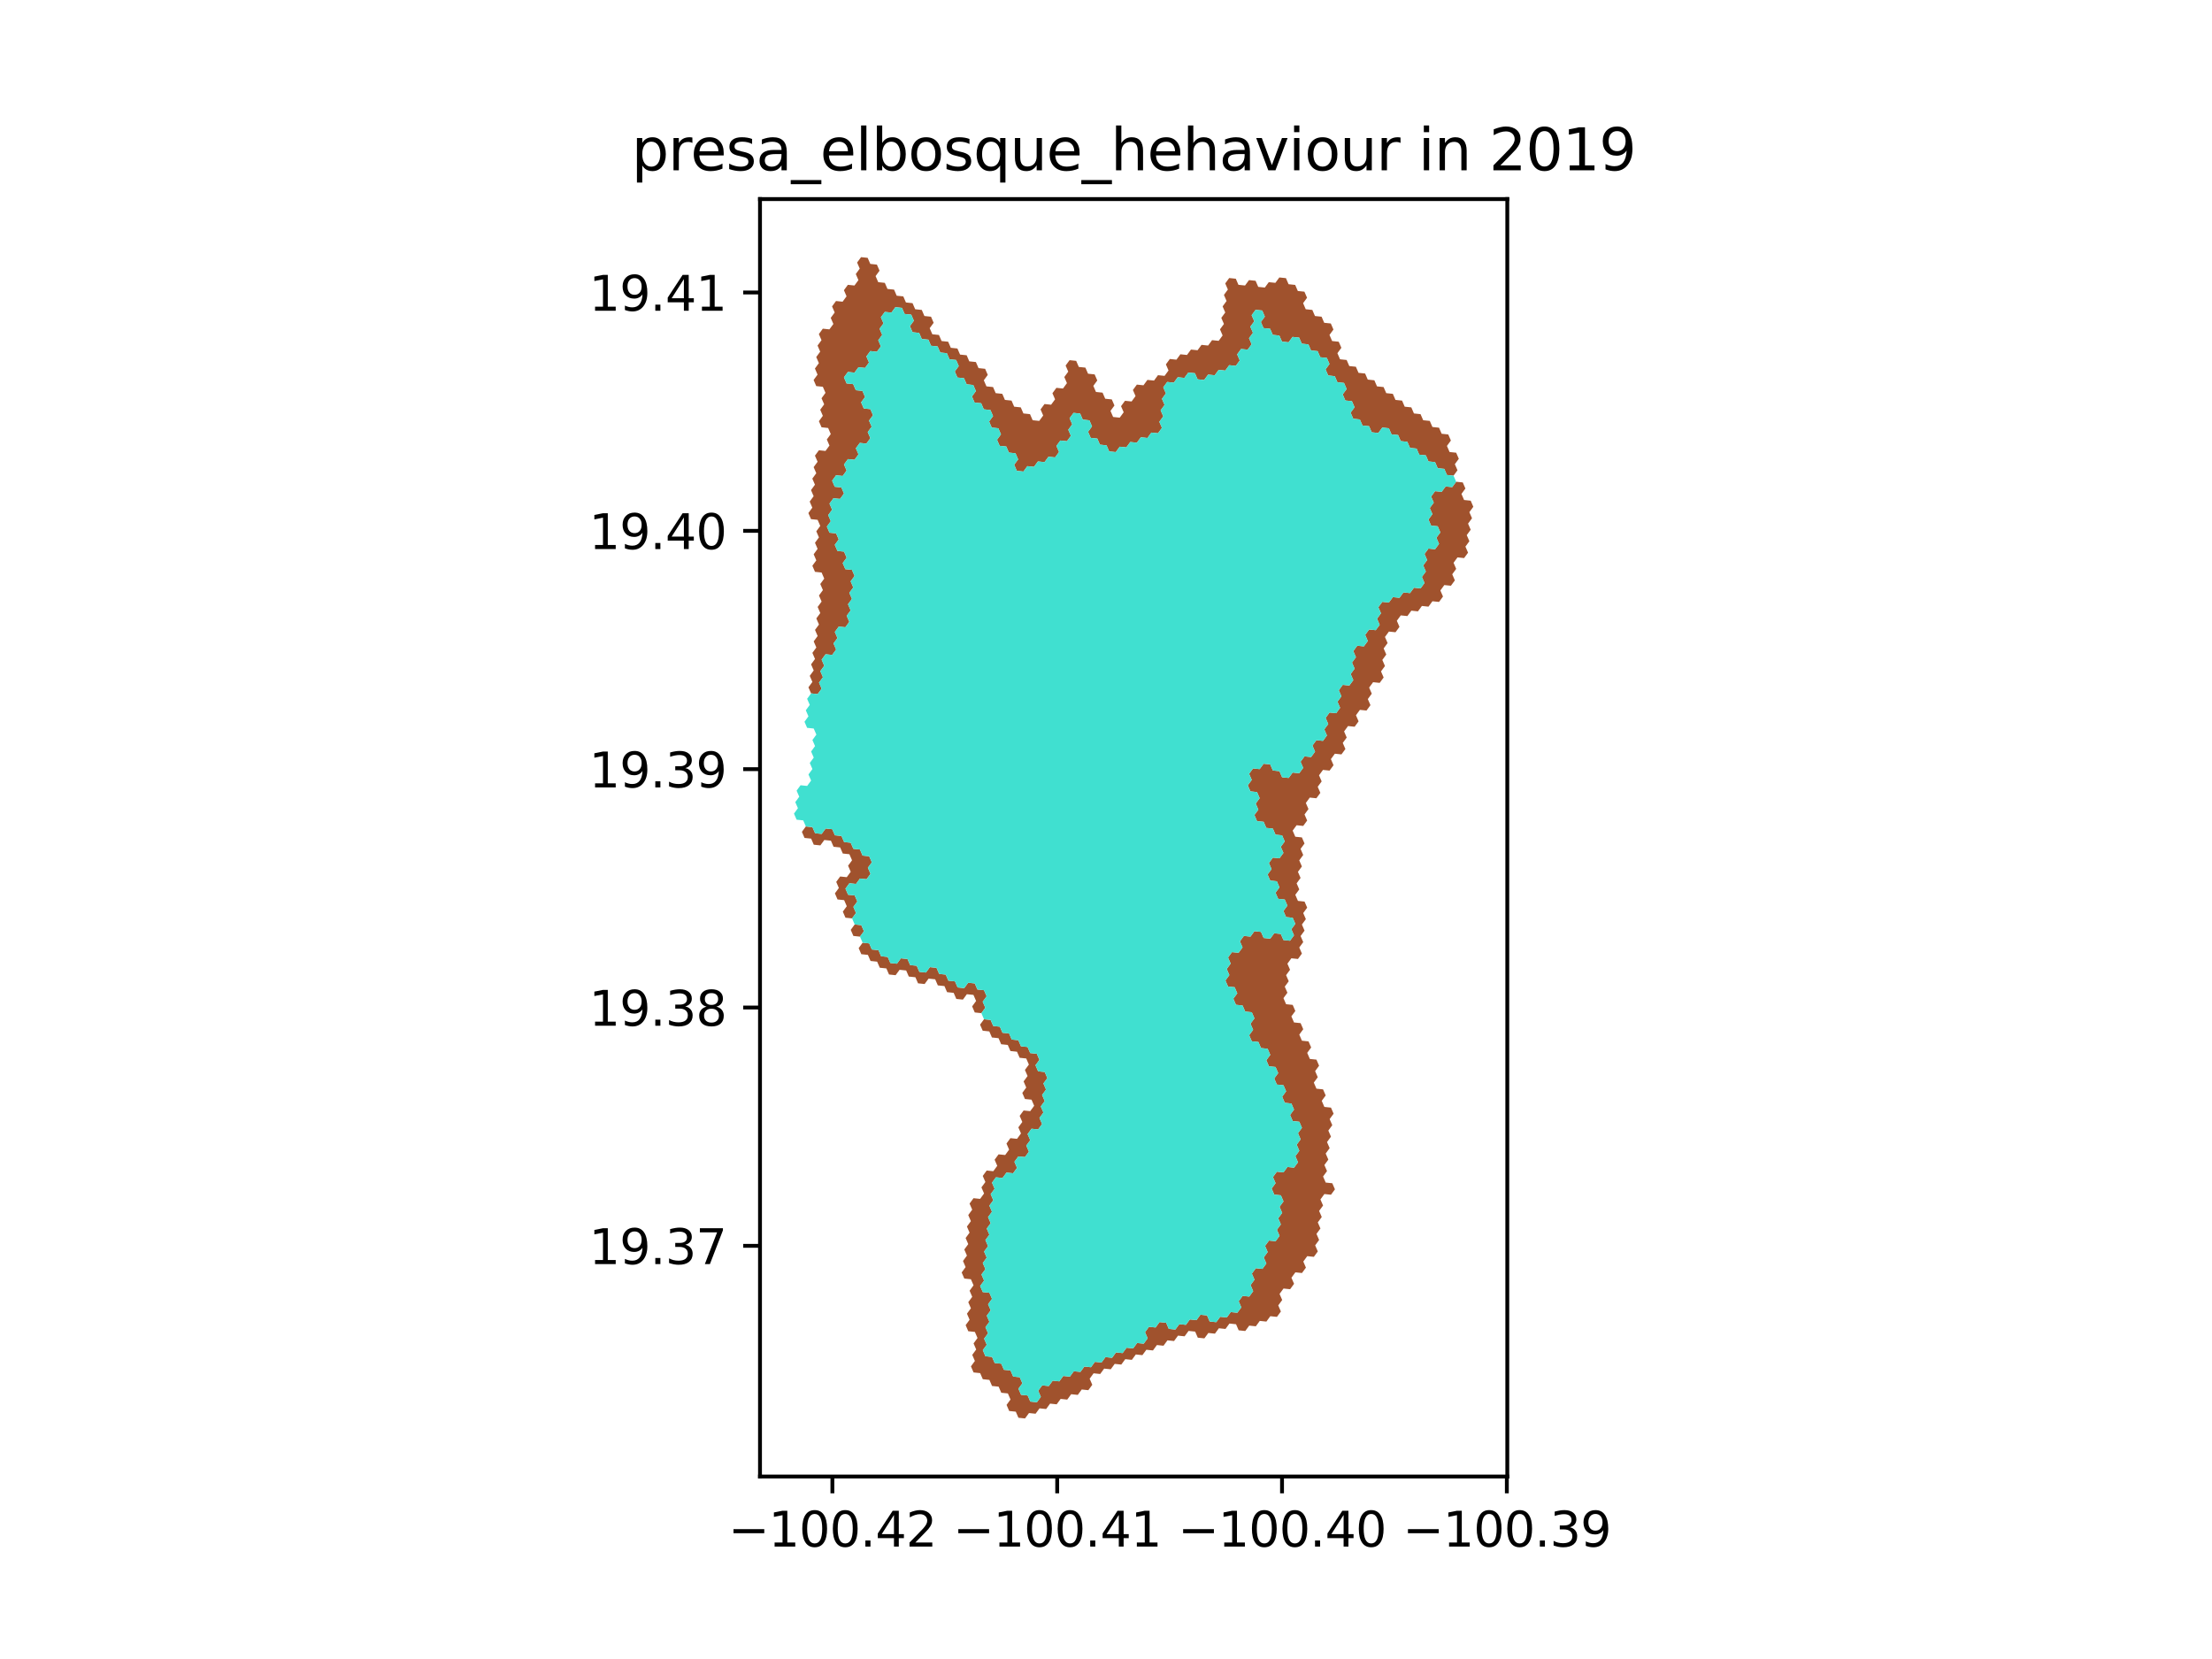 <?xml version="1.0" encoding="utf-8" standalone="no"?>
<!DOCTYPE svg PUBLIC "-//W3C//DTD SVG 1.1//EN"
  "http://www.w3.org/Graphics/SVG/1.1/DTD/svg11.dtd">
<svg xmlns:xlink="http://www.w3.org/1999/xlink" width="460.8pt" height="345.6pt" viewBox="0 0 460.8 345.6" xmlns="http://www.w3.org/2000/svg" version="1.1">
 <defs>
  <style type="text/css">*{stroke-linejoin: round; stroke-linecap: butt}</style>
 </defs>
 <g id="figure_1">
  <g id="patch_1">
   <path d="M 0 345.6 
L 460.8 345.6 
L 460.8 0 
L 0 0 
z
" style="fill: #ffffff"/>
  </g>
  <g id="axes_1">
   <g id="patch_2">
    <path d="M 158.323 307.584 
L 313.997 307.584 
L 313.997 41.472 
L 158.323 41.472 
z
" style="fill: #ffffff"/>
   </g>
   <g id="PatchCollection_1">
    <path d="M 167.873 172.166 
L 169.247 172.309 
L 169.798 173.576 
L 171.172 173.719 
L 171.996 172.595 
L 173.37 172.737 
L 173.92 174.005 
L 175.295 174.148 
L 175.845 175.415 
L 177.219 175.558 
L 177.769 176.825 
L 179.143 176.968 
L 179.693 178.235 
L 181.067 178.378 
L 181.618 179.645 
L 180.793 180.769 
L 181.344 182.037 
L 180.52 183.161 
L 179.145 183.018 
L 178.321 184.142 
L 176.947 183.999 
L 176.123 185.124 
L 176.673 186.391 
L 178.047 186.534 
L 178.597 187.801 
L 177.773 188.925 
L 178.323 190.192 
L 177.499 191.317 
L 176.125 191.174 
L 175.575 189.907 
L 176.399 188.782 
L 175.849 187.515 
L 174.475 187.372 
L 173.925 186.105 
L 174.749 184.981 
L 174.199 183.714 
L 175.023 182.589 
L 176.397 182.732 
L 177.221 181.608 
L 176.671 180.341 
L 177.495 179.216 
L 176.945 177.949 
L 175.571 177.806 
L 175.021 176.539 
L 173.646 176.396 
L 173.096 175.129 
L 171.722 174.986 
L 170.898 176.11 
L 169.524 175.967 
L 168.974 174.7 
L 167.599 174.557 
L 167.049 173.29 
L 167.873 172.166 
" clip-path="url(#pe286d600fe)" style="fill: #a0522d"/>
    <path d="M 169.51 139.666 
L 168.96 138.399 
L 169.784 137.274 
L 169.234 136.007 
L 170.058 134.883 
L 169.508 133.615 
L 170.332 132.491 
L 169.782 131.224 
L 170.606 130.1 
L 170.056 128.832 
L 170.88 127.708 
L 170.33 126.441 
L 171.154 125.316 
L 170.604 124.049 
L 171.428 122.925 
L 170.878 121.658 
L 171.702 120.533 
L 171.152 119.266 
L 169.778 119.123 
L 169.227 117.856 
L 170.051 116.732 
L 169.501 115.464 
L 170.325 114.34 
L 169.775 113.073 
L 170.599 111.948 
L 170.049 110.681 
L 170.873 109.557 
L 170.323 108.29 
L 168.949 108.147 
L 168.399 106.879 
L 169.223 105.755 
L 168.673 104.488 
L 169.497 103.363 
L 168.947 102.096 
L 169.771 100.972 
L 169.221 99.704 
L 170.045 98.58 
L 169.495 97.313 
L 170.319 96.189 
L 169.769 94.921 
L 170.593 93.797 
L 171.967 93.94 
L 172.791 92.816 
L 172.241 91.548 
L 173.065 90.424 
L 172.515 89.157 
L 171.141 89.014 
L 170.591 87.746 
L 171.415 86.622 
L 170.865 85.355 
L 171.689 84.23 
L 171.139 82.963 
L 171.963 81.839 
L 171.413 80.572 
L 170.038 80.429 
L 169.488 79.161 
L 170.312 78.037 
L 169.762 76.77 
L 170.586 75.645 
L 170.036 74.378 
L 170.86 73.254 
L 170.31 71.986 
L 171.134 70.862 
L 170.584 69.595 
L 171.408 68.47 
L 172.783 68.613 
L 173.607 67.489 
L 173.057 66.222 
L 173.881 65.097 
L 173.331 63.83 
L 174.155 62.706 
L 175.529 62.849 
L 176.353 61.724 
L 175.803 60.457 
L 176.627 59.333 
L 178.002 59.476 
L 178.826 58.351 
L 178.276 57.084 
L 179.1 55.96 
L 178.55 54.692 
L 179.374 53.568 
L 180.749 53.711 
L 181.299 54.978 
L 182.673 55.121 
L 183.224 56.389 
L 182.399 57.513 
L 182.95 58.78 
L 184.324 58.923 
L 184.874 60.191 
L 186.249 60.334 
L 186.799 61.601 
L 188.173 61.744 
L 188.723 63.011 
L 190.098 63.154 
L 190.648 64.422 
L 192.023 64.565 
L 192.573 65.832 
L 193.947 65.975 
L 194.497 67.242 
L 193.673 68.367 
L 194.223 69.634 
L 195.598 69.777 
L 196.148 71.044 
L 197.522 71.187 
L 198.072 72.455 
L 199.447 72.598 
L 199.997 73.865 
L 201.371 74.008 
L 201.921 75.275 
L 203.296 75.418 
L 203.846 76.685 
L 205.22 76.829 
L 205.77 78.096 
L 204.946 79.22 
L 205.496 80.487 
L 206.871 80.63 
L 207.421 81.898 
L 208.795 82.041 
L 209.345 83.308 
L 210.72 83.451 
L 211.27 84.718 
L 212.644 84.861 
L 213.194 86.129 
L 214.569 86.272 
L 215.119 87.539 
L 216.493 87.682 
L 217.317 86.558 
L 216.767 85.29 
L 217.591 84.166 
L 218.966 84.309 
L 219.79 83.185 
L 219.24 81.918 
L 220.064 80.793 
L 221.439 80.936 
L 222.263 79.812 
L 221.713 78.545 
L 222.537 77.421 
L 221.987 76.153 
L 222.811 75.029 
L 224.186 75.172 
L 224.736 76.439 
L 226.11 76.583 
L 226.66 77.85 
L 228.034 77.993 
L 228.585 79.26 
L 227.76 80.384 
L 228.31 81.652 
L 229.685 81.795 
L 230.235 83.062 
L 231.609 83.205 
L 232.159 84.472 
L 231.335 85.597 
L 231.885 86.864 
L 233.259 87.007 
L 234.084 85.883 
L 233.533 84.616 
L 234.358 83.491 
L 235.732 83.634 
L 236.556 82.51 
L 236.006 81.243 
L 236.831 80.119 
L 238.205 80.262 
L 239.029 79.137 
L 240.404 79.28 
L 241.228 78.156 
L 242.602 78.299 
L 243.426 77.175 
L 242.876 75.908 
L 243.701 74.784 
L 245.075 74.927 
L 245.899 73.802 
L 247.274 73.946 
L 248.098 72.821 
L 249.472 72.964 
L 250.297 71.84 
L 251.671 71.983 
L 252.495 70.859 
L 253.869 71.002 
L 254.694 69.878 
L 254.144 68.611 
L 254.968 67.486 
L 254.418 66.219 
L 255.242 65.095 
L 254.692 63.828 
L 255.517 62.703 
L 254.967 61.436 
L 255.791 60.312 
L 255.241 59.044 
L 256.065 57.92 
L 257.44 58.063 
L 257.99 59.331 
L 259.364 59.474 
L 260.188 58.35 
L 261.563 58.493 
L 262.113 59.76 
L 263.487 59.903 
L 264.311 58.779 
L 265.686 58.922 
L 266.51 57.798 
L 267.884 57.941 
L 268.434 59.208 
L 269.809 59.352 
L 270.359 60.619 
L 271.733 60.762 
L 272.283 62.029 
L 271.459 63.154 
L 272.009 64.421 
L 273.383 64.564 
L 273.933 65.831 
L 275.307 65.974 
L 275.857 67.242 
L 277.231 67.385 
L 277.781 68.652 
L 276.957 69.776 
L 277.507 71.044 
L 278.881 71.187 
L 279.431 72.454 
L 278.607 73.578 
L 279.157 74.846 
L 280.531 74.989 
L 281.081 76.256 
L 282.455 76.399 
L 283.005 77.667 
L 284.38 77.81 
L 284.93 79.077 
L 286.304 79.22 
L 286.854 80.488 
L 288.228 80.631 
L 288.778 81.898 
L 290.152 82.041 
L 290.702 83.309 
L 292.076 83.452 
L 292.626 84.719 
L 294.001 84.862 
L 294.55 86.129 
L 295.925 86.273 
L 296.475 87.54 
L 297.849 87.683 
L 298.399 88.95 
L 299.773 89.094 
L 300.323 90.361 
L 301.697 90.504 
L 302.247 91.771 
L 301.423 92.895 
L 301.972 94.163 
L 303.347 94.306 
L 303.897 95.573 
L 303.072 96.697 
L 303.622 97.965 
L 302.798 99.089 
L 301.424 98.946 
L 300.874 97.678 
L 299.499 97.535 
L 298.95 96.268 
L 297.575 96.125 
L 297.026 94.857 
L 295.651 94.714 
L 295.101 93.447 
L 293.727 93.304 
L 293.177 92.036 
L 291.803 91.893 
L 291.253 90.626 
L 289.879 90.483 
L 289.329 89.216 
L 287.955 89.072 
L 287.13 90.197 
L 285.756 90.053 
L 285.206 88.786 
L 283.832 88.643 
L 283.282 87.376 
L 281.908 87.233 
L 281.358 85.965 
L 282.182 84.841 
L 281.632 83.574 
L 280.258 83.431 
L 279.708 82.163 
L 280.532 81.039 
L 279.982 79.772 
L 278.608 79.629 
L 278.058 78.361 
L 276.684 78.218 
L 276.134 76.951 
L 276.958 75.827 
L 276.408 74.559 
L 275.034 74.416 
L 274.484 73.149 
L 273.11 73.006 
L 272.56 71.739 
L 271.186 71.595 
L 270.636 70.328 
L 269.261 70.185 
L 268.437 71.309 
L 267.063 71.166 
L 266.513 69.899 
L 265.138 69.756 
L 264.588 68.488 
L 263.214 68.345 
L 262.664 67.078 
L 263.488 65.954 
L 262.938 64.686 
L 261.564 64.543 
L 260.74 65.667 
L 261.29 66.935 
L 260.465 68.059 
L 261.015 69.326 
L 260.191 70.45 
L 260.741 71.718 
L 259.917 72.842 
L 258.542 72.699 
L 257.718 73.823 
L 258.268 75.09 
L 257.444 76.215 
L 256.07 76.071 
L 255.245 77.196 
L 253.871 77.053 
L 253.047 78.177 
L 251.672 78.034 
L 250.848 79.158 
L 249.474 79.015 
L 248.924 77.747 
L 247.549 77.604 
L 246.725 78.729 
L 245.351 78.585 
L 244.526 79.71 
L 243.152 79.567 
L 242.328 80.691 
L 242.878 81.958 
L 242.054 83.082 
L 242.604 84.35 
L 241.779 85.474 
L 242.329 86.741 
L 241.505 87.865 
L 242.055 89.133 
L 241.231 90.257 
L 239.857 90.114 
L 239.032 91.238 
L 237.658 91.095 
L 236.834 92.219 
L 235.459 92.076 
L 234.635 93.2 
L 233.261 93.057 
L 232.437 94.182 
L 231.062 94.039 
L 230.512 92.771 
L 229.138 92.628 
L 228.588 91.361 
L 227.214 91.218 
L 226.664 89.951 
L 227.488 88.826 
L 226.938 87.559 
L 225.563 87.416 
L 225.013 86.149 
L 223.639 86.006 
L 222.815 87.13 
L 223.365 88.397 
L 222.541 89.521 
L 223.091 90.789 
L 222.266 91.913 
L 220.892 91.77 
L 220.068 92.894 
L 220.618 94.162 
L 219.794 95.286 
L 218.419 95.143 
L 217.595 96.267 
L 216.221 96.124 
L 215.397 97.248 
L 214.022 97.105 
L 213.198 98.23 
L 211.824 98.086 
L 211.274 96.819 
L 212.098 95.695 
L 211.548 94.428 
L 210.173 94.285 
L 209.623 93.017 
L 208.249 92.874 
L 207.699 91.607 
L 208.523 90.483 
L 207.973 89.215 
L 206.599 89.072 
L 206.048 87.805 
L 206.873 86.681 
L 206.323 85.414 
L 204.948 85.271 
L 204.398 84.003 
L 203.024 83.86 
L 202.474 82.593 
L 203.298 81.469 
L 202.748 80.201 
L 201.373 80.058 
L 200.823 78.791 
L 199.449 78.648 
L 198.899 77.381 
L 199.723 76.256 
L 199.173 74.989 
L 197.798 74.846 
L 197.248 73.579 
L 195.874 73.436 
L 195.324 72.168 
L 193.949 72.025 
L 193.399 70.758 
L 192.025 70.615 
L 191.474 69.348 
L 190.1 69.205 
L 189.55 67.938 
L 190.374 66.813 
L 189.824 65.546 
L 188.449 65.403 
L 187.899 64.136 
L 186.525 63.993 
L 185.701 65.117 
L 184.326 64.974 
L 183.502 66.098 
L 184.052 67.366 
L 183.228 68.49 
L 183.778 69.757 
L 182.954 70.881 
L 183.504 72.149 
L 182.68 73.273 
L 181.305 73.13 
L 180.481 74.254 
L 181.031 75.522 
L 180.207 76.646 
L 178.833 76.503 
L 178.008 77.627 
L 176.634 77.484 
L 175.81 78.609 
L 176.36 79.876 
L 177.734 80.019 
L 178.285 81.286 
L 179.659 81.429 
L 180.209 82.697 
L 179.385 83.821 
L 179.935 85.088 
L 181.31 85.231 
L 181.86 86.499 
L 181.036 87.623 
L 181.586 88.89 
L 180.762 90.014 
L 181.312 91.282 
L 180.488 92.406 
L 179.113 92.263 
L 178.289 93.387 
L 178.839 94.655 
L 178.015 95.779 
L 176.641 95.636 
L 175.816 96.76 
L 176.367 98.028 
L 175.542 99.152 
L 174.168 99.009 
L 173.344 100.133 
L 173.894 101.401 
L 175.268 101.544 
L 175.818 102.811 
L 174.994 103.935 
L 173.62 103.792 
L 172.796 104.917 
L 173.346 106.184 
L 172.522 107.308 
L 173.072 108.575 
L 172.248 109.7 
L 172.798 110.967 
L 174.172 111.11 
L 174.723 112.377 
L 173.898 113.502 
L 174.449 114.769 
L 175.823 114.912 
L 176.373 116.179 
L 175.549 117.303 
L 176.099 118.571 
L 177.473 118.714 
L 178.024 119.981 
L 177.199 121.105 
L 177.75 122.372 
L 176.925 123.497 
L 177.476 124.764 
L 176.651 125.888 
L 177.202 127.155 
L 176.377 128.28 
L 176.928 129.547 
L 176.103 130.671 
L 174.729 130.528 
L 173.905 131.653 
L 174.455 132.92 
L 173.631 134.044 
L 174.181 135.312 
L 173.357 136.436 
L 171.983 136.293 
L 171.159 137.417 
L 171.709 138.684 
L 170.885 139.809 
L 171.435 141.076 
L 170.611 142.2 
L 171.161 143.468 
L 170.337 144.592 
L 168.962 144.449 
L 168.412 143.182 
L 169.236 142.057 
L 168.686 140.79 
L 169.51 139.666 
" clip-path="url(#pe286d600fe)" style="fill: #a0522d"/>
    <path d="M 194.817 204.007 
L 193.443 203.864 
L 192.619 204.989 
L 191.245 204.846 
L 190.695 203.579 
L 189.321 203.436 
L 188.771 202.169 
L 187.397 202.026 
L 186.573 203.15 
L 185.198 203.007 
L 184.648 201.74 
L 183.274 201.597 
L 182.724 200.33 
L 181.35 200.187 
L 180.8 198.92 
L 179.426 198.777 
L 178.876 197.51 
L 179.7 196.385 
L 181.074 196.528 
L 181.624 197.795 
L 182.998 197.938 
L 183.548 199.205 
L 184.922 199.348 
L 185.472 200.616 
L 186.847 200.758 
L 187.671 199.634 
L 189.045 199.777 
L 189.595 201.044 
L 190.969 201.187 
L 191.519 202.454 
L 192.893 202.597 
L 193.717 201.473 
L 195.091 201.616 
L 195.641 202.883 
L 197.016 203.026 
L 197.566 204.293 
L 198.94 204.436 
L 199.49 205.703 
L 200.864 205.846 
L 201.688 204.722 
L 203.062 204.865 
L 203.612 206.132 
L 204.986 206.275 
L 205.536 207.542 
L 204.712 208.666 
L 205.262 209.934 
L 204.438 211.058 
L 203.064 210.915 
L 202.514 209.648 
L 203.338 208.523 
L 202.788 207.256 
L 201.414 207.113 
L 200.59 208.238 
L 199.216 208.095 
L 198.666 206.828 
L 197.292 206.685 
L 196.742 205.417 
L 195.367 205.275 
L 194.817 204.007 
" clip-path="url(#pe286d600fe)" style="fill: #a0522d"/>
    <path d="M 178.049 192.584 
L 179.424 192.727 
L 179.974 193.994 
L 179.15 195.118 
L 177.775 194.975 
L 177.225 193.708 
L 178.049 192.584 
" clip-path="url(#pe286d600fe)" style="fill: #a0522d"/>
    <path d="M 209.685 292.668 
L 210.508 291.544 
L 209.959 290.277 
L 208.585 290.134 
L 208.035 288.867 
L 206.661 288.724 
L 206.111 287.457 
L 204.737 287.314 
L 204.187 286.047 
L 202.813 285.904 
L 202.263 284.637 
L 203.087 283.513 
L 202.537 282.246 
L 203.361 281.121 
L 202.811 279.854 
L 203.635 278.73 
L 203.085 277.463 
L 201.711 277.32 
L 201.161 276.053 
L 201.985 274.929 
L 201.435 273.662 
L 202.259 272.538 
L 201.709 271.27 
L 202.533 270.146 
L 201.983 268.879 
L 202.807 267.755 
L 202.257 266.488 
L 200.883 266.345 
L 200.333 265.078 
L 201.157 263.954 
L 200.607 262.687 
L 201.431 261.562 
L 200.881 260.295 
L 201.705 259.171 
L 201.155 257.904 
L 201.979 256.78 
L 201.429 255.513 
L 202.253 254.388 
L 201.703 253.121 
L 202.527 251.997 
L 201.977 250.73 
L 202.801 249.606 
L 204.175 249.748 
L 205 248.624 
L 204.45 247.357 
L 205.274 246.233 
L 204.724 244.966 
L 205.548 243.842 
L 206.922 243.984 
L 207.746 242.86 
L 207.196 241.593 
L 208.02 240.469 
L 209.394 240.612 
L 210.218 239.488 
L 209.668 238.22 
L 210.492 237.096 
L 211.866 237.239 
L 212.69 236.115 
L 212.14 234.848 
L 212.964 233.724 
L 212.414 232.456 
L 213.238 231.332 
L 214.612 231.475 
L 215.436 230.351 
L 214.886 229.084 
L 213.512 228.941 
L 212.962 227.674 
L 213.786 226.55 
L 213.236 225.282 
L 214.06 224.158 
L 213.51 222.891 
L 214.334 221.767 
L 213.784 220.5 
L 212.41 220.357 
L 211.86 219.09 
L 210.486 218.947 
L 209.936 217.679 
L 208.562 217.537 
L 208.012 216.269 
L 206.638 216.126 
L 206.088 214.859 
L 204.714 214.716 
L 204.164 213.449 
L 204.988 212.325 
L 206.362 212.468 
L 206.912 213.735 
L 208.286 213.878 
L 208.836 215.145 
L 210.21 215.288 
L 210.76 216.555 
L 212.134 216.698 
L 212.684 217.965 
L 214.059 218.108 
L 214.608 219.375 
L 215.983 219.518 
L 216.533 220.786 
L 215.708 221.91 
L 216.258 223.177 
L 217.632 223.32 
L 218.182 224.587 
L 217.358 225.711 
L 217.908 226.978 
L 217.084 228.103 
L 217.634 229.37 
L 216.81 230.494 
L 217.36 231.761 
L 216.536 232.885 
L 217.086 234.152 
L 216.262 235.277 
L 214.888 235.134 
L 214.064 236.258 
L 214.614 237.525 
L 213.79 238.649 
L 214.34 239.916 
L 213.516 241.041 
L 212.142 240.898 
L 211.318 242.022 
L 211.868 243.289 
L 211.044 244.413 
L 209.67 244.27 
L 208.846 245.395 
L 207.472 245.252 
L 206.648 246.376 
L 207.198 247.643 
L 206.374 248.767 
L 206.923 250.034 
L 206.099 251.159 
L 206.649 252.426 
L 205.825 253.55 
L 206.375 254.817 
L 205.551 255.941 
L 206.101 257.208 
L 205.277 258.333 
L 205.827 259.6 
L 205.003 260.724 
L 205.553 261.991 
L 204.729 263.115 
L 205.279 264.382 
L 204.455 265.507 
L 205.005 266.774 
L 204.181 267.898 
L 204.731 269.165 
L 206.105 269.308 
L 206.655 270.575 
L 205.831 271.699 
L 206.381 272.966 
L 205.557 274.09 
L 206.107 275.358 
L 205.283 276.482 
L 205.833 277.749 
L 205.009 278.873 
L 205.559 280.14 
L 204.735 281.264 
L 205.285 282.531 
L 206.659 282.674 
L 207.209 283.941 
L 208.583 284.084 
L 209.133 285.351 
L 210.507 285.494 
L 211.057 286.761 
L 212.431 286.904 
L 212.98 288.171 
L 212.156 289.295 
L 212.706 290.563 
L 214.08 290.705 
L 214.63 291.973 
L 216.004 292.115 
L 216.828 290.991 
L 216.278 289.724 
L 217.102 288.6 
L 218.476 288.743 
L 219.3 287.619 
L 220.674 287.762 
L 221.498 286.637 
L 222.872 286.78 
L 223.696 285.656 
L 225.07 285.799 
L 225.894 284.675 
L 227.268 284.818 
L 228.092 283.694 
L 229.466 283.836 
L 230.29 282.712 
L 231.664 282.855 
L 232.488 281.731 
L 233.861 281.874 
L 234.685 280.75 
L 236.059 280.893 
L 236.883 279.769 
L 238.257 279.912 
L 239.081 278.787 
L 238.531 277.52 
L 239.355 276.396 
L 240.729 276.539 
L 241.553 275.415 
L 242.927 275.558 
L 243.477 276.825 
L 244.851 276.968 
L 245.675 275.844 
L 247.049 275.987 
L 247.873 274.863 
L 249.247 275.005 
L 250.071 273.881 
L 251.445 274.024 
L 251.995 275.291 
L 253.369 275.434 
L 254.193 274.31 
L 255.567 274.453 
L 256.391 273.329 
L 257.764 273.472 
L 258.589 272.348 
L 258.039 271.081 
L 258.863 269.957 
L 260.237 270.1 
L 261.061 268.976 
L 260.511 267.708 
L 261.335 266.584 
L 260.785 265.317 
L 261.609 264.193 
L 262.983 264.336 
L 263.807 263.212 
L 263.257 261.945 
L 264.081 260.821 
L 263.532 259.554 
L 264.356 258.429 
L 265.73 258.572 
L 266.554 257.448 
L 266.004 256.181 
L 266.828 255.057 
L 266.278 253.79 
L 267.102 252.666 
L 266.552 251.399 
L 267.376 250.274 
L 266.827 249.007 
L 265.453 248.864 
L 264.903 247.597 
L 265.727 246.473 
L 265.177 245.206 
L 266.001 244.082 
L 267.375 244.225 
L 268.199 243.101 
L 269.573 243.244 
L 270.397 242.12 
L 269.847 240.852 
L 270.671 239.728 
L 270.122 238.461 
L 270.946 237.337 
L 270.396 236.07 
L 271.22 234.946 
L 270.67 233.679 
L 269.296 233.536 
L 268.746 232.268 
L 269.57 231.144 
L 269.021 229.877 
L 267.647 229.734 
L 267.097 228.467 
L 267.921 227.343 
L 267.371 226.076 
L 265.997 225.933 
L 265.447 224.666 
L 266.271 223.541 
L 265.722 222.274 
L 264.348 222.131 
L 263.798 220.864 
L 264.622 219.74 
L 264.072 218.473 
L 262.698 218.33 
L 262.148 217.063 
L 260.774 216.92 
L 260.224 215.652 
L 261.048 214.528 
L 260.498 213.261 
L 261.323 212.137 
L 260.773 210.87 
L 259.399 210.727 
L 258.849 209.46 
L 257.475 209.317 
L 256.925 208.049 
L 257.749 206.925 
L 257.199 205.658 
L 255.825 205.515 
L 255.275 204.248 
L 256.099 203.124 
L 255.549 201.857 
L 256.374 200.732 
L 255.824 199.465 
L 256.648 198.341 
L 258.022 198.484 
L 258.846 197.36 
L 258.296 196.093 
L 259.12 194.969 
L 260.494 195.112 
L 261.318 193.987 
L 262.693 194.13 
L 263.242 195.398 
L 264.616 195.541 
L 265.441 194.417 
L 266.815 194.56 
L 267.365 195.827 
L 268.739 195.97 
L 269.563 194.846 
L 269.013 193.578 
L 269.837 192.454 
L 269.287 191.187 
L 267.913 191.044 
L 267.363 189.777 
L 268.187 188.653 
L 267.638 187.386 
L 266.263 187.242 
L 265.714 185.975 
L 266.538 184.851 
L 265.988 183.584 
L 264.614 183.441 
L 264.064 182.174 
L 264.888 181.05 
L 264.338 179.782 
L 265.162 178.658 
L 266.536 178.801 
L 267.361 177.677 
L 266.811 176.41 
L 267.635 175.286 
L 267.085 174.018 
L 265.711 173.875 
L 265.161 172.608 
L 263.787 172.465 
L 263.237 171.198 
L 261.863 171.055 
L 261.313 169.788 
L 262.137 168.664 
L 261.587 167.396 
L 262.411 166.272 
L 261.862 165.005 
L 260.487 164.862 
L 259.938 163.595 
L 260.762 162.47 
L 260.212 161.203 
L 261.036 160.079 
L 262.41 160.222 
L 263.234 159.098 
L 264.608 159.241 
L 265.158 160.508 
L 266.532 160.651 
L 267.082 161.919 
L 268.456 162.062 
L 269.281 160.937 
L 270.655 161.081 
L 271.479 159.956 
L 270.929 158.689 
L 271.753 157.565 
L 273.127 157.708 
L 273.952 156.584 
L 273.402 155.317 
L 274.226 154.193 
L 275.6 154.336 
L 276.424 153.211 
L 275.874 151.944 
L 276.699 150.82 
L 276.149 149.553 
L 276.973 148.429 
L 278.347 148.572 
L 279.171 147.448 
L 278.621 146.18 
L 279.446 145.056 
L 278.896 143.789 
L 279.72 142.665 
L 281.094 142.808 
L 281.918 141.684 
L 281.369 140.417 
L 282.193 139.292 
L 281.643 138.025 
L 282.467 136.901 
L 281.917 135.634 
L 282.742 134.51 
L 284.116 134.653 
L 284.94 133.529 
L 284.39 132.261 
L 285.214 131.137 
L 286.588 131.28 
L 287.413 130.156 
L 286.863 128.889 
L 287.687 127.765 
L 287.137 126.497 
L 287.961 125.373 
L 289.336 125.516 
L 290.16 124.392 
L 291.534 124.535 
L 292.358 123.411 
L 293.732 123.554 
L 294.557 122.43 
L 295.931 122.573 
L 296.755 121.449 
L 296.205 120.182 
L 297.03 119.058 
L 296.48 117.791 
L 297.304 116.667 
L 296.754 115.399 
L 297.578 114.275 
L 298.953 114.418 
L 299.777 113.294 
L 299.227 112.027 
L 300.051 110.903 
L 299.502 109.635 
L 298.127 109.492 
L 297.577 108.225 
L 298.402 107.101 
L 297.852 105.834 
L 298.676 104.709 
L 298.126 103.442 
L 298.951 102.318 
L 300.325 102.461 
L 301.149 101.337 
L 302.523 101.48 
L 303.348 100.356 
L 304.722 100.499 
L 305.272 101.767 
L 304.447 102.891 
L 304.997 104.158 
L 306.371 104.301 
L 306.921 105.568 
L 306.097 106.693 
L 306.647 107.96 
L 305.823 109.084 
L 306.372 110.351 
L 305.548 111.475 
L 306.098 112.743 
L 305.274 113.867 
L 305.823 115.134 
L 304.999 116.258 
L 303.625 116.115 
L 302.801 117.239 
L 303.351 118.506 
L 302.526 119.631 
L 303.076 120.898 
L 302.252 122.022 
L 300.878 121.879 
L 300.053 123.003 
L 300.603 124.27 
L 299.779 125.394 
L 298.405 125.251 
L 297.581 126.375 
L 296.206 126.232 
L 295.382 127.356 
L 294.008 127.213 
L 293.184 128.337 
L 291.81 128.194 
L 290.985 129.318 
L 291.535 130.586 
L 290.711 131.71 
L 289.337 131.567 
L 288.512 132.691 
L 289.062 133.958 
L 288.238 135.082 
L 288.788 136.349 
L 287.964 137.473 
L 288.514 138.741 
L 287.689 139.865 
L 288.239 141.132 
L 287.415 142.256 
L 286.041 142.113 
L 285.217 143.237 
L 285.766 144.505 
L 284.942 145.629 
L 285.492 146.896 
L 284.668 148.02 
L 283.294 147.877 
L 282.469 149.001 
L 283.019 150.268 
L 282.195 151.392 
L 280.821 151.249 
L 279.997 152.373 
L 280.547 153.641 
L 279.722 154.765 
L 280.272 156.032 
L 279.448 157.156 
L 278.074 157.013 
L 277.25 158.137 
L 277.8 159.405 
L 276.975 160.529 
L 275.601 160.386 
L 274.777 161.51 
L 275.327 162.777 
L 274.503 163.901 
L 275.053 165.168 
L 274.228 166.292 
L 272.854 166.149 
L 272.03 167.274 
L 272.58 168.541 
L 271.756 169.665 
L 272.306 170.932 
L 271.482 172.056 
L 270.107 171.913 
L 269.283 173.037 
L 269.833 174.305 
L 271.207 174.448 
L 271.757 175.715 
L 270.933 176.839 
L 271.483 178.106 
L 270.659 179.23 
L 271.209 180.498 
L 270.384 181.622 
L 270.934 182.889 
L 270.11 184.013 
L 270.66 185.28 
L 269.836 186.404 
L 270.386 187.672 
L 271.76 187.815 
L 272.31 189.082 
L 271.485 190.206 
L 272.035 191.473 
L 271.211 192.597 
L 271.761 193.865 
L 270.937 194.989 
L 271.487 196.256 
L 270.662 197.38 
L 271.212 198.647 
L 270.388 199.771 
L 269.014 199.628 
L 268.19 200.752 
L 268.74 202.02 
L 267.916 203.144 
L 268.466 204.411 
L 267.641 205.535 
L 268.191 206.802 
L 267.367 207.926 
L 267.917 209.194 
L 269.291 209.337 
L 269.841 210.604 
L 269.017 211.728 
L 269.567 212.995 
L 270.941 213.138 
L 271.49 214.405 
L 270.666 215.529 
L 271.216 216.797 
L 272.59 216.94 
L 273.14 218.207 
L 272.316 219.331 
L 272.866 220.598 
L 274.24 220.741 
L 274.79 222.008 
L 273.965 223.132 
L 274.515 224.4 
L 273.691 225.524 
L 274.241 226.791 
L 275.615 226.934 
L 276.165 228.201 
L 275.341 229.325 
L 275.89 230.592 
L 277.264 230.735 
L 277.814 232.002 
L 276.99 233.127 
L 277.54 234.394 
L 276.716 235.518 
L 277.266 236.785 
L 276.441 237.909 
L 276.991 239.176 
L 276.167 240.3 
L 276.717 241.568 
L 275.893 242.692 
L 276.443 243.959 
L 275.619 245.083 
L 276.168 246.35 
L 277.542 246.493 
L 278.092 247.76 
L 277.268 248.884 
L 275.894 248.741 
L 275.07 249.865 
L 275.62 251.133 
L 274.796 252.257 
L 275.346 253.524 
L 274.521 254.648 
L 275.071 255.915 
L 274.247 257.039 
L 274.797 258.306 
L 273.973 259.43 
L 274.523 260.697 
L 273.699 261.822 
L 272.325 261.679 
L 271.501 262.803 
L 272.05 264.07 
L 271.226 265.194 
L 269.853 265.051 
L 269.028 266.175 
L 269.578 267.442 
L 268.754 268.566 
L 267.38 268.423 
L 266.556 269.547 
L 267.106 270.815 
L 266.282 271.939 
L 266.832 273.206 
L 266.008 274.33 
L 264.634 274.187 
L 263.81 275.311 
L 262.436 275.168 
L 261.612 276.292 
L 260.238 276.149 
L 259.414 277.273 
L 258.04 277.13 
L 257.49 275.863 
L 256.116 275.72 
L 255.292 276.844 
L 253.918 276.701 
L 253.094 277.826 
L 251.721 277.683 
L 250.896 278.807 
L 249.523 278.664 
L 248.973 277.397 
L 247.599 277.254 
L 246.775 278.378 
L 245.401 278.235 
L 244.577 279.359 
L 243.203 279.216 
L 242.379 280.34 
L 241.005 280.197 
L 240.181 281.322 
L 238.807 281.179 
L 237.983 282.303 
L 236.609 282.16 
L 235.785 283.284 
L 234.411 283.141 
L 233.587 284.265 
L 232.213 284.122 
L 231.389 285.247 
L 230.016 285.104 
L 229.192 286.228 
L 227.818 286.085 
L 226.994 287.209 
L 227.543 288.476 
L 226.72 289.6 
L 225.346 289.457 
L 224.522 290.582 
L 223.148 290.439 
L 222.324 291.563 
L 220.95 291.42 
L 220.126 292.544 
L 218.752 292.401 
L 217.928 293.525 
L 216.554 293.383 
L 215.73 294.507 
L 214.356 294.364 
L 213.532 295.488 
L 212.158 295.345 
L 211.608 294.078 
L 210.234 293.935 
L 209.685 292.668 
" clip-path="url(#pe286d600fe)" style="fill: #a0522d"/>
    <path d="M 178.597 187.801 
L 178.047 186.534 
L 176.673 186.391 
L 176.123 185.124 
L 176.947 183.999 
L 178.321 184.142 
L 179.145 183.018 
L 180.52 183.161 
L 181.344 182.037 
L 180.793 180.769 
L 181.618 179.645 
L 181.067 178.378 
L 179.693 178.235 
L 179.143 176.968 
L 177.769 176.825 
L 177.219 175.558 
L 175.845 175.415 
L 175.295 174.148 
L 173.92 174.005 
L 173.37 172.737 
L 171.996 172.595 
L 171.172 173.719 
L 169.798 173.576 
L 169.247 172.309 
L 167.873 172.166 
L 167.323 170.899 
L 165.949 170.756 
L 165.399 169.489 
L 166.223 168.364 
L 165.673 167.097 
L 166.497 165.973 
L 165.947 164.706 
L 166.771 163.581 
L 168.145 163.724 
L 168.969 162.6 
L 168.419 161.333 
L 169.243 160.208 
L 168.693 158.941 
L 169.517 157.817 
L 168.967 156.55 
L 169.791 155.425 
L 169.241 154.158 
L 170.065 153.034 
L 169.515 151.766 
L 168.14 151.624 
L 167.59 150.356 
L 168.414 149.232 
L 167.864 147.965 
L 168.688 146.84 
L 168.138 145.573 
L 168.962 144.449 
L 170.337 144.592 
L 171.161 143.468 
L 170.611 142.2 
L 171.435 141.076 
L 170.885 139.809 
L 171.709 138.684 
L 171.159 137.417 
L 171.983 136.293 
L 173.357 136.436 
L 174.181 135.312 
L 173.631 134.044 
L 174.455 132.92 
L 173.905 131.653 
L 174.729 130.528 
L 176.103 130.671 
L 176.928 129.547 
L 176.377 128.28 
L 177.202 127.155 
L 176.651 125.888 
L 177.476 124.764 
L 176.925 123.497 
L 177.75 122.372 
L 177.199 121.105 
L 178.024 119.981 
L 177.473 118.714 
L 176.099 118.571 
L 175.549 117.303 
L 176.373 116.179 
L 175.823 114.912 
L 174.449 114.769 
L 173.898 113.502 
L 174.723 112.377 
L 174.172 111.11 
L 172.798 110.967 
L 172.248 109.7 
L 173.072 108.575 
L 172.522 107.308 
L 173.346 106.184 
L 172.796 104.917 
L 173.62 103.792 
L 174.994 103.935 
L 175.818 102.811 
L 175.268 101.544 
L 173.894 101.401 
L 173.344 100.133 
L 174.168 99.009 
L 175.542 99.152 
L 176.367 98.028 
L 175.816 96.76 
L 176.641 95.636 
L 178.015 95.779 
L 178.839 94.655 
L 178.289 93.387 
L 179.113 92.263 
L 180.488 92.406 
L 181.312 91.282 
L 180.762 90.014 
L 181.586 88.89 
L 181.036 87.623 
L 181.86 86.499 
L 181.31 85.231 
L 179.935 85.088 
L 179.385 83.821 
L 180.209 82.697 
L 179.659 81.429 
L 178.285 81.286 
L 177.734 80.019 
L 176.36 79.876 
L 175.81 78.609 
L 176.634 77.484 
L 178.008 77.627 
L 178.833 76.503 
L 180.207 76.646 
L 181.031 75.522 
L 180.481 74.254 
L 181.305 73.13 
L 182.68 73.273 
L 183.504 72.149 
L 182.954 70.881 
L 183.778 69.757 
L 183.228 68.49 
L 184.052 67.366 
L 183.502 66.098 
L 184.326 64.974 
L 185.701 65.117 
L 186.525 63.993 
L 187.899 64.136 
L 188.449 65.403 
L 189.824 65.546 
L 190.374 66.813 
L 189.55 67.938 
L 190.1 69.205 
L 191.474 69.348 
L 192.025 70.615 
L 193.399 70.758 
L 193.949 72.025 
L 195.324 72.168 
L 195.874 73.436 
L 197.248 73.579 
L 197.798 74.846 
L 199.173 74.989 
L 199.723 76.256 
L 198.899 77.381 
L 199.449 78.648 
L 200.823 78.791 
L 201.373 80.058 
L 202.748 80.201 
L 203.298 81.469 
L 202.474 82.593 
L 203.024 83.86 
L 204.398 84.003 
L 204.948 85.271 
L 206.323 85.414 
L 206.873 86.681 
L 206.048 87.805 
L 206.599 89.072 
L 207.973 89.215 
L 208.523 90.483 
L 207.699 91.607 
L 208.249 92.874 
L 209.623 93.017 
L 210.173 94.285 
L 211.548 94.428 
L 212.098 95.695 
L 211.274 96.819 
L 211.824 98.086 
L 213.198 98.23 
L 214.022 97.105 
L 215.397 97.248 
L 216.221 96.124 
L 217.595 96.267 
L 218.419 95.143 
L 219.794 95.286 
L 220.618 94.162 
L 220.068 92.894 
L 220.892 91.77 
L 222.266 91.913 
L 223.091 90.789 
L 222.541 89.521 
L 223.365 88.397 
L 222.815 87.13 
L 223.639 86.006 
L 225.013 86.149 
L 225.563 87.416 
L 226.938 87.559 
L 227.488 88.826 
L 226.664 89.951 
L 227.214 91.218 
L 228.588 91.361 
L 229.138 92.628 
L 230.512 92.771 
L 231.062 94.039 
L 232.437 94.182 
L 233.261 93.057 
L 234.635 93.2 
L 235.459 92.076 
L 236.834 92.219 
L 237.658 91.095 
L 239.032 91.238 
L 239.857 90.114 
L 241.231 90.257 
L 242.055 89.133 
L 241.505 87.865 
L 242.329 86.741 
L 241.779 85.474 
L 242.604 84.35 
L 242.054 83.082 
L 242.878 81.958 
L 242.328 80.691 
L 243.152 79.567 
L 244.526 79.71 
L 245.351 78.585 
L 246.725 78.729 
L 247.549 77.604 
L 248.924 77.747 
L 249.474 79.015 
L 250.848 79.158 
L 251.672 78.034 
L 253.047 78.177 
L 253.871 77.053 
L 255.245 77.196 
L 256.07 76.071 
L 257.444 76.215 
L 258.268 75.09 
L 257.718 73.823 
L 258.542 72.699 
L 259.917 72.842 
L 260.741 71.718 
L 260.191 70.45 
L 261.015 69.326 
L 260.465 68.059 
L 261.29 66.935 
L 260.74 65.667 
L 261.564 64.543 
L 262.938 64.686 
L 263.488 65.954 
L 262.664 67.078 
L 263.214 68.345 
L 264.588 68.488 
L 265.138 69.756 
L 266.513 69.899 
L 267.063 71.166 
L 268.437 71.309 
L 269.261 70.185 
L 270.636 70.328 
L 271.186 71.595 
L 272.56 71.739 
L 273.11 73.006 
L 274.484 73.149 
L 275.034 74.416 
L 276.408 74.559 
L 276.958 75.827 
L 276.134 76.951 
L 276.684 78.218 
L 278.058 78.361 
L 278.608 79.629 
L 279.982 79.772 
L 280.532 81.039 
L 279.708 82.163 
L 280.258 83.431 
L 281.632 83.574 
L 282.182 84.841 
L 281.358 85.965 
L 281.908 87.233 
L 283.282 87.376 
L 283.832 88.643 
L 285.206 88.786 
L 285.756 90.053 
L 287.13 90.197 
L 287.955 89.072 
L 289.329 89.216 
L 289.879 90.483 
L 291.253 90.626 
L 291.803 91.893 
L 293.177 92.036 
L 293.727 93.304 
L 295.101 93.447 
L 295.651 94.714 
L 297.026 94.857 
L 297.575 96.125 
L 298.95 96.268 
L 299.499 97.535 
L 300.874 97.678 
L 301.424 98.946 
L 302.798 99.089 
L 303.348 100.356 
L 302.523 101.48 
L 301.149 101.337 
L 300.325 102.461 
L 298.951 102.318 
L 298.126 103.442 
L 298.676 104.709 
L 297.852 105.834 
L 298.402 107.101 
L 297.577 108.225 
L 298.127 109.492 
L 299.502 109.635 
L 300.051 110.903 
L 299.227 112.027 
L 299.777 113.294 
L 298.953 114.418 
L 297.578 114.275 
L 296.754 115.399 
L 297.304 116.667 
L 296.48 117.791 
L 297.03 119.058 
L 296.205 120.182 
L 296.755 121.449 
L 295.931 122.573 
L 294.557 122.43 
L 293.732 123.554 
L 292.358 123.411 
L 291.534 124.535 
L 290.16 124.392 
L 289.336 125.516 
L 287.961 125.373 
L 287.137 126.497 
L 287.687 127.765 
L 286.863 128.889 
L 287.413 130.156 
L 286.588 131.28 
L 285.214 131.137 
L 284.39 132.261 
L 284.94 133.529 
L 284.116 134.653 
L 282.742 134.51 
L 281.917 135.634 
L 282.467 136.901 
L 281.643 138.025 
L 282.193 139.292 
L 281.369 140.417 
L 281.918 141.684 
L 281.094 142.808 
L 279.72 142.665 
L 278.896 143.789 
L 279.446 145.056 
L 278.621 146.18 
L 279.171 147.448 
L 278.347 148.572 
L 276.973 148.429 
L 276.149 149.553 
L 276.699 150.82 
L 275.874 151.944 
L 276.424 153.211 
L 275.6 154.336 
L 274.226 154.193 
L 273.402 155.317 
L 273.952 156.584 
L 273.127 157.708 
L 271.753 157.565 
L 270.929 158.689 
L 271.479 159.956 
L 270.655 161.081 
L 269.281 160.937 
L 268.456 162.062 
L 267.082 161.919 
L 266.532 160.651 
L 265.158 160.508 
L 264.608 159.241 
L 263.234 159.098 
L 262.41 160.222 
L 261.036 160.079 
L 260.212 161.203 
L 260.762 162.47 
L 259.938 163.595 
L 260.487 164.862 
L 261.862 165.005 
L 262.411 166.272 
L 261.587 167.396 
L 262.137 168.664 
L 261.313 169.788 
L 261.863 171.055 
L 263.237 171.198 
L 263.787 172.465 
L 265.161 172.608 
L 265.711 173.875 
L 267.085 174.018 
L 267.635 175.286 
L 266.811 176.41 
L 267.361 177.677 
L 266.536 178.801 
L 265.162 178.658 
L 264.338 179.782 
L 264.888 181.05 
L 264.064 182.174 
L 264.614 183.441 
L 265.988 183.584 
L 266.538 184.851 
L 265.714 185.975 
L 266.263 187.242 
L 267.638 187.386 
L 268.187 188.653 
L 267.363 189.777 
L 267.913 191.044 
L 269.287 191.187 
L 269.837 192.454 
L 269.013 193.578 
L 269.563 194.846 
L 268.739 195.97 
L 267.365 195.827 
L 266.815 194.56 
L 265.441 194.417 
L 264.616 195.541 
L 263.242 195.398 
L 262.693 194.13 
L 261.318 193.987 
L 260.494 195.112 
L 259.12 194.969 
L 258.296 196.093 
L 258.846 197.36 
L 258.022 198.484 
L 256.648 198.341 
L 255.824 199.465 
L 256.374 200.732 
L 255.549 201.857 
L 256.099 203.124 
L 255.275 204.248 
L 255.825 205.515 
L 257.199 205.658 
L 257.749 206.925 
L 256.925 208.049 
L 257.475 209.317 
L 258.849 209.46 
L 259.399 210.727 
L 260.773 210.87 
L 261.323 212.137 
L 260.498 213.261 
L 261.048 214.528 
L 260.224 215.652 
L 260.774 216.92 
L 262.148 217.063 
L 262.698 218.33 
L 264.072 218.473 
L 264.622 219.74 
L 263.798 220.864 
L 264.348 222.131 
L 265.722 222.274 
L 266.271 223.541 
L 265.447 224.666 
L 265.997 225.933 
L 267.371 226.076 
L 267.921 227.343 
L 267.097 228.467 
L 267.647 229.734 
L 269.021 229.877 
L 269.57 231.144 
L 268.746 232.268 
L 269.296 233.536 
L 270.67 233.679 
L 271.22 234.946 
L 270.396 236.07 
L 270.946 237.337 
L 270.122 238.461 
L 270.671 239.728 
L 269.847 240.852 
L 270.397 242.12 
L 269.573 243.244 
L 268.199 243.101 
L 267.375 244.225 
L 266.001 244.082 
L 265.177 245.206 
L 265.727 246.473 
L 264.903 247.597 
L 265.453 248.864 
L 266.827 249.007 
L 267.376 250.274 
L 266.552 251.399 
L 267.102 252.666 
L 266.278 253.79 
L 266.828 255.057 
L 266.004 256.181 
L 266.554 257.448 
L 265.73 258.572 
L 264.356 258.429 
L 263.532 259.554 
L 264.081 260.821 
L 263.257 261.945 
L 263.807 263.212 
L 262.983 264.336 
L 261.609 264.193 
L 260.785 265.317 
L 261.335 266.584 
L 260.511 267.708 
L 261.061 268.976 
L 260.237 270.1 
L 258.863 269.957 
L 258.039 271.081 
L 258.589 272.348 
L 257.764 273.472 
L 256.391 273.329 
L 255.567 274.453 
L 254.193 274.31 
L 253.369 275.434 
L 251.995 275.291 
L 251.445 274.024 
L 250.071 273.881 
L 249.247 275.005 
L 247.873 274.863 
L 247.049 275.987 
L 245.675 275.844 
L 244.851 276.968 
L 243.477 276.825 
L 242.927 275.558 
L 241.553 275.415 
L 240.729 276.539 
L 239.355 276.396 
L 238.531 277.52 
L 239.081 278.787 
L 238.257 279.912 
L 236.883 279.769 
L 236.059 280.893 
L 234.685 280.75 
L 233.861 281.874 
L 232.488 281.731 
L 231.664 282.855 
L 230.29 282.712 
L 229.466 283.836 
L 228.092 283.694 
L 227.268 284.818 
L 225.894 284.675 
L 225.07 285.799 
L 223.696 285.656 
L 222.872 286.78 
L 221.498 286.637 
L 220.674 287.762 
L 219.3 287.619 
L 218.476 288.743 
L 217.102 288.6 
L 216.278 289.724 
L 216.828 290.991 
L 216.004 292.115 
L 214.63 291.973 
L 214.08 290.705 
L 212.706 290.563 
L 212.156 289.295 
L 212.98 288.171 
L 212.431 286.904 
L 211.057 286.761 
L 210.507 285.494 
L 209.133 285.351 
L 208.583 284.084 
L 207.209 283.941 
L 206.659 282.674 
L 205.285 282.531 
L 204.735 281.264 
L 205.559 280.14 
L 205.009 278.873 
L 205.833 277.749 
L 205.283 276.482 
L 206.107 275.358 
L 205.557 274.09 
L 206.381 272.966 
L 205.831 271.699 
L 206.655 270.575 
L 206.105 269.308 
L 204.731 269.165 
L 204.181 267.898 
L 205.005 266.774 
L 204.455 265.507 
L 205.279 264.382 
L 204.729 263.115 
L 205.553 261.991 
L 205.003 260.724 
L 205.827 259.6 
L 205.277 258.333 
L 206.101 257.208 
L 205.551 255.941 
L 206.375 254.817 
L 205.825 253.55 
L 206.649 252.426 
L 206.099 251.159 
L 206.923 250.034 
L 206.374 248.767 
L 207.198 247.643 
L 206.648 246.376 
L 207.472 245.252 
L 208.846 245.395 
L 209.67 244.27 
L 211.044 244.413 
L 211.868 243.289 
L 211.318 242.022 
L 212.142 240.898 
L 213.516 241.041 
L 214.34 239.916 
L 213.79 238.649 
L 214.614 237.525 
L 214.064 236.258 
L 214.888 235.134 
L 216.262 235.277 
L 217.086 234.152 
L 216.536 232.885 
L 217.36 231.761 
L 216.81 230.494 
L 217.634 229.37 
L 217.084 228.103 
L 217.908 226.978 
L 217.358 225.711 
L 218.182 224.587 
L 217.632 223.32 
L 216.258 223.177 
L 215.708 221.91 
L 216.533 220.786 
L 215.983 219.518 
L 214.608 219.375 
L 214.059 218.108 
L 212.684 217.965 
L 212.134 216.698 
L 210.76 216.555 
L 210.21 215.288 
L 208.836 215.145 
L 208.286 213.878 
L 206.912 213.735 
L 206.362 212.468 
L 204.988 212.325 
L 204.438 211.058 
L 205.262 209.934 
L 204.712 208.666 
L 205.536 207.542 
L 204.986 206.275 
L 203.612 206.132 
L 203.062 204.865 
L 201.688 204.722 
L 200.864 205.846 
L 199.49 205.703 
L 198.94 204.436 
L 197.566 204.293 
L 197.016 203.026 
L 195.641 202.883 
L 195.091 201.616 
L 193.717 201.473 
L 192.893 202.597 
L 191.519 202.454 
L 190.969 201.187 
L 189.595 201.044 
L 189.045 199.777 
L 187.671 199.634 
L 186.847 200.758 
L 185.472 200.616 
L 184.922 199.348 
L 183.548 199.205 
L 182.998 197.938 
L 181.624 197.795 
L 181.074 196.528 
L 179.7 196.385 
L 179.15 195.118 
L 179.974 193.994 
L 179.424 192.727 
L 178.049 192.584 
L 177.499 191.317 
L 178.323 190.192 
L 177.773 188.925 
L 178.597 187.801 
" clip-path="url(#pe286d600fe)" style="fill: #40e0d0"/>
   </g>
   <g id="matplotlib.axis_1">
    <g id="xtick_1">
     <g id="line2d_1">
      <defs>
       <path id="m076e8dcdfe" d="M 0 0 
L 0 3.5 
" style="stroke: #000000; stroke-width: 0.8"/>
      </defs>
      <g>
       <use xlink:href="#m076e8dcdfe" x="173.401" y="307.584" style="stroke: #000000; stroke-width: 0.8"/>
      </g>
     </g>
     <g id="text_1">
      <!-- −100.42 -->
      <g transform="translate(151.716 322.182) scale(0.1 -0.1)">
       <defs>
        <path id="DejaVuSans-2212" d="M 678 2272 
L 4684 2272 
L 4684 1741 
L 678 1741 
L 678 2272 
z
" transform="scale(0.016)"/>
        <path id="DejaVuSans-31" d="M 794 531 
L 1825 531 
L 1825 4091 
L 703 3866 
L 703 4441 
L 1819 4666 
L 2450 4666 
L 2450 531 
L 3481 531 
L 3481 0 
L 794 0 
L 794 531 
z
" transform="scale(0.016)"/>
        <path id="DejaVuSans-30" d="M 2034 4250 
Q 1547 4250 1301 3770 
Q 1056 3291 1056 2328 
Q 1056 1369 1301 889 
Q 1547 409 2034 409 
Q 2525 409 2770 889 
Q 3016 1369 3016 2328 
Q 3016 3291 2770 3770 
Q 2525 4250 2034 4250 
z
M 2034 4750 
Q 2819 4750 3233 4129 
Q 3647 3509 3647 2328 
Q 3647 1150 3233 529 
Q 2819 -91 2034 -91 
Q 1250 -91 836 529 
Q 422 1150 422 2328 
Q 422 3509 836 4129 
Q 1250 4750 2034 4750 
z
" transform="scale(0.016)"/>
        <path id="DejaVuSans-2e" d="M 684 794 
L 1344 794 
L 1344 0 
L 684 0 
L 684 794 
z
" transform="scale(0.016)"/>
        <path id="DejaVuSans-34" d="M 2419 4116 
L 825 1625 
L 2419 1625 
L 2419 4116 
z
M 2253 4666 
L 3047 4666 
L 3047 1625 
L 3713 1625 
L 3713 1100 
L 3047 1100 
L 3047 0 
L 2419 0 
L 2419 1100 
L 313 1100 
L 313 1709 
L 2253 4666 
z
" transform="scale(0.016)"/>
        <path id="DejaVuSans-32" d="M 1228 531 
L 3431 531 
L 3431 0 
L 469 0 
L 469 531 
Q 828 903 1448 1529 
Q 2069 2156 2228 2338 
Q 2531 2678 2651 2914 
Q 2772 3150 2772 3378 
Q 2772 3750 2511 3984 
Q 2250 4219 1831 4219 
Q 1534 4219 1204 4116 
Q 875 4013 500 3803 
L 500 4441 
Q 881 4594 1212 4672 
Q 1544 4750 1819 4750 
Q 2544 4750 2975 4387 
Q 3406 4025 3406 3419 
Q 3406 3131 3298 2873 
Q 3191 2616 2906 2266 
Q 2828 2175 2409 1742 
Q 1991 1309 1228 531 
z
" transform="scale(0.016)"/>
       </defs>
       <use xlink:href="#DejaVuSans-2212"/>
       <use xlink:href="#DejaVuSans-31" x="83.789"/>
       <use xlink:href="#DejaVuSans-30" x="147.412"/>
       <use xlink:href="#DejaVuSans-30" x="211.035"/>
       <use xlink:href="#DejaVuSans-2e" x="274.658"/>
       <use xlink:href="#DejaVuSans-34" x="306.445"/>
       <use xlink:href="#DejaVuSans-32" x="370.068"/>
      </g>
     </g>
    </g>
    <g id="xtick_2">
     <g id="line2d_2">
      <g>
       <use xlink:href="#m076e8dcdfe" x="220.235" y="307.584" style="stroke: #000000; stroke-width: 0.8"/>
      </g>
     </g>
     <g id="text_2">
      <!-- −100.41 -->
      <g transform="translate(198.55 322.182) scale(0.1 -0.1)">
       <use xlink:href="#DejaVuSans-2212"/>
       <use xlink:href="#DejaVuSans-31" x="83.789"/>
       <use xlink:href="#DejaVuSans-30" x="147.412"/>
       <use xlink:href="#DejaVuSans-30" x="211.035"/>
       <use xlink:href="#DejaVuSans-2e" x="274.658"/>
       <use xlink:href="#DejaVuSans-34" x="306.445"/>
       <use xlink:href="#DejaVuSans-31" x="370.068"/>
      </g>
     </g>
    </g>
    <g id="xtick_3">
     <g id="line2d_3">
      <g>
       <use xlink:href="#m076e8dcdfe" x="267.069" y="307.584" style="stroke: #000000; stroke-width: 0.8"/>
      </g>
     </g>
     <g id="text_3">
      <!-- −100.40 -->
      <g transform="translate(245.384 322.182) scale(0.1 -0.1)">
       <use xlink:href="#DejaVuSans-2212"/>
       <use xlink:href="#DejaVuSans-31" x="83.789"/>
       <use xlink:href="#DejaVuSans-30" x="147.412"/>
       <use xlink:href="#DejaVuSans-30" x="211.035"/>
       <use xlink:href="#DejaVuSans-2e" x="274.658"/>
       <use xlink:href="#DejaVuSans-34" x="306.445"/>
       <use xlink:href="#DejaVuSans-30" x="370.068"/>
      </g>
     </g>
    </g>
    <g id="xtick_4">
     <g id="line2d_4">
      <g>
       <use xlink:href="#m076e8dcdfe" x="313.903" y="307.584" style="stroke: #000000; stroke-width: 0.8"/>
      </g>
     </g>
     <g id="text_4">
      <!-- −100.39 -->
      <g transform="translate(292.218 322.182) scale(0.1 -0.1)">
       <defs>
        <path id="DejaVuSans-33" d="M 2597 2516 
Q 3050 2419 3304 2112 
Q 3559 1806 3559 1356 
Q 3559 666 3084 287 
Q 2609 -91 1734 -91 
Q 1441 -91 1130 -33 
Q 819 25 488 141 
L 488 750 
Q 750 597 1062 519 
Q 1375 441 1716 441 
Q 2309 441 2620 675 
Q 2931 909 2931 1356 
Q 2931 1769 2642 2001 
Q 2353 2234 1838 2234 
L 1294 2234 
L 1294 2753 
L 1863 2753 
Q 2328 2753 2575 2939 
Q 2822 3125 2822 3475 
Q 2822 3834 2567 4026 
Q 2313 4219 1838 4219 
Q 1578 4219 1281 4162 
Q 984 4106 628 3988 
L 628 4550 
Q 988 4650 1302 4700 
Q 1616 4750 1894 4750 
Q 2613 4750 3031 4423 
Q 3450 4097 3450 3541 
Q 3450 3153 3228 2886 
Q 3006 2619 2597 2516 
z
" transform="scale(0.016)"/>
        <path id="DejaVuSans-39" d="M 703 97 
L 703 672 
Q 941 559 1184 500 
Q 1428 441 1663 441 
Q 2288 441 2617 861 
Q 2947 1281 2994 2138 
Q 2813 1869 2534 1725 
Q 2256 1581 1919 1581 
Q 1219 1581 811 2004 
Q 403 2428 403 3163 
Q 403 3881 828 4315 
Q 1253 4750 1959 4750 
Q 2769 4750 3195 4129 
Q 3622 3509 3622 2328 
Q 3622 1225 3098 567 
Q 2575 -91 1691 -91 
Q 1453 -91 1209 -44 
Q 966 3 703 97 
z
M 1959 2075 
Q 2384 2075 2632 2365 
Q 2881 2656 2881 3163 
Q 2881 3666 2632 3958 
Q 2384 4250 1959 4250 
Q 1534 4250 1286 3958 
Q 1038 3666 1038 3163 
Q 1038 2656 1286 2365 
Q 1534 2075 1959 2075 
z
" transform="scale(0.016)"/>
       </defs>
       <use xlink:href="#DejaVuSans-2212"/>
       <use xlink:href="#DejaVuSans-31" x="83.789"/>
       <use xlink:href="#DejaVuSans-30" x="147.412"/>
       <use xlink:href="#DejaVuSans-30" x="211.035"/>
       <use xlink:href="#DejaVuSans-2e" x="274.658"/>
       <use xlink:href="#DejaVuSans-33" x="306.445"/>
       <use xlink:href="#DejaVuSans-39" x="370.068"/>
      </g>
     </g>
    </g>
   </g>
   <g id="matplotlib.axis_2">
    <g id="ytick_1">
     <g id="line2d_5">
      <defs>
       <path id="medbf891dd6" d="M 0 0 
L -3.5 0 
" style="stroke: #000000; stroke-width: 0.8"/>
      </defs>
      <g>
       <use xlink:href="#medbf891dd6" x="158.323" y="259.531" style="stroke: #000000; stroke-width: 0.8"/>
      </g>
     </g>
     <g id="text_5">
      <!-- 19.37 -->
      <g transform="translate(122.694 263.33) scale(0.1 -0.1)">
       <defs>
        <path id="DejaVuSans-37" d="M 525 4666 
L 3525 4666 
L 3525 4397 
L 1831 0 
L 1172 0 
L 2766 4134 
L 525 4134 
L 525 4666 
z
" transform="scale(0.016)"/>
       </defs>
       <use xlink:href="#DejaVuSans-31"/>
       <use xlink:href="#DejaVuSans-39" x="63.623"/>
       <use xlink:href="#DejaVuSans-2e" x="127.246"/>
       <use xlink:href="#DejaVuSans-33" x="159.033"/>
       <use xlink:href="#DejaVuSans-37" x="222.656"/>
      </g>
     </g>
    </g>
    <g id="ytick_2">
     <g id="line2d_6">
      <g>
       <use xlink:href="#medbf891dd6" x="158.323" y="209.882" style="stroke: #000000; stroke-width: 0.8"/>
      </g>
     </g>
     <g id="text_6">
      <!-- 19.38 -->
      <g transform="translate(122.694 213.681) scale(0.1 -0.1)">
       <defs>
        <path id="DejaVuSans-38" d="M 2034 2216 
Q 1584 2216 1326 1975 
Q 1069 1734 1069 1313 
Q 1069 891 1326 650 
Q 1584 409 2034 409 
Q 2484 409 2743 651 
Q 3003 894 3003 1313 
Q 3003 1734 2745 1975 
Q 2488 2216 2034 2216 
z
M 1403 2484 
Q 997 2584 770 2862 
Q 544 3141 544 3541 
Q 544 4100 942 4425 
Q 1341 4750 2034 4750 
Q 2731 4750 3128 4425 
Q 3525 4100 3525 3541 
Q 3525 3141 3298 2862 
Q 3072 2584 2669 2484 
Q 3125 2378 3379 2068 
Q 3634 1759 3634 1313 
Q 3634 634 3220 271 
Q 2806 -91 2034 -91 
Q 1263 -91 848 271 
Q 434 634 434 1313 
Q 434 1759 690 2068 
Q 947 2378 1403 2484 
z
M 1172 3481 
Q 1172 3119 1398 2916 
Q 1625 2713 2034 2713 
Q 2441 2713 2670 2916 
Q 2900 3119 2900 3481 
Q 2900 3844 2670 4047 
Q 2441 4250 2034 4250 
Q 1625 4250 1398 4047 
Q 1172 3844 1172 3481 
z
" transform="scale(0.016)"/>
       </defs>
       <use xlink:href="#DejaVuSans-31"/>
       <use xlink:href="#DejaVuSans-39" x="63.623"/>
       <use xlink:href="#DejaVuSans-2e" x="127.246"/>
       <use xlink:href="#DejaVuSans-33" x="159.033"/>
       <use xlink:href="#DejaVuSans-38" x="222.656"/>
      </g>
     </g>
    </g>
    <g id="ytick_3">
     <g id="line2d_7">
      <g>
       <use xlink:href="#medbf891dd6" x="158.323" y="160.233" style="stroke: #000000; stroke-width: 0.8"/>
      </g>
     </g>
     <g id="text_7">
      <!-- 19.39 -->
      <g transform="translate(122.694 164.032) scale(0.1 -0.1)">
       <use xlink:href="#DejaVuSans-31"/>
       <use xlink:href="#DejaVuSans-39" x="63.623"/>
       <use xlink:href="#DejaVuSans-2e" x="127.246"/>
       <use xlink:href="#DejaVuSans-33" x="159.033"/>
       <use xlink:href="#DejaVuSans-39" x="222.656"/>
      </g>
     </g>
    </g>
    <g id="ytick_4">
     <g id="line2d_8">
      <g>
       <use xlink:href="#medbf891dd6" x="158.323" y="110.584" style="stroke: #000000; stroke-width: 0.8"/>
      </g>
     </g>
     <g id="text_8">
      <!-- 19.40 -->
      <g transform="translate(122.694 114.383) scale(0.1 -0.1)">
       <use xlink:href="#DejaVuSans-31"/>
       <use xlink:href="#DejaVuSans-39" x="63.623"/>
       <use xlink:href="#DejaVuSans-2e" x="127.246"/>
       <use xlink:href="#DejaVuSans-34" x="159.033"/>
       <use xlink:href="#DejaVuSans-30" x="222.656"/>
      </g>
     </g>
    </g>
    <g id="ytick_5">
     <g id="line2d_9">
      <g>
       <use xlink:href="#medbf891dd6" x="158.323" y="60.935" style="stroke: #000000; stroke-width: 0.8"/>
      </g>
     </g>
     <g id="text_9">
      <!-- 19.41 -->
      <g transform="translate(122.694 64.734) scale(0.1 -0.1)">
       <use xlink:href="#DejaVuSans-31"/>
       <use xlink:href="#DejaVuSans-39" x="63.623"/>
       <use xlink:href="#DejaVuSans-2e" x="127.246"/>
       <use xlink:href="#DejaVuSans-34" x="159.033"/>
       <use xlink:href="#DejaVuSans-31" x="222.656"/>
      </g>
     </g>
    </g>
   </g>
   <g id="patch_3">
    <path d="M 158.323 307.584 
L 158.323 41.472 
" style="fill: none; stroke: #000000; stroke-width: 0.8; stroke-linejoin: miter; stroke-linecap: square"/>
   </g>
   <g id="patch_4">
    <path d="M 313.997 307.584 
L 313.997 41.472 
" style="fill: none; stroke: #000000; stroke-width: 0.8; stroke-linejoin: miter; stroke-linecap: square"/>
   </g>
   <g id="patch_5">
    <path d="M 158.323 307.584 
L 313.997 307.584 
" style="fill: none; stroke: #000000; stroke-width: 0.8; stroke-linejoin: miter; stroke-linecap: square"/>
   </g>
   <g id="patch_6">
    <path d="M 158.323 41.472 
L 313.997 41.472 
" style="fill: none; stroke: #000000; stroke-width: 0.8; stroke-linejoin: miter; stroke-linecap: square"/>
   </g>
   <g id="text_10">
    <!-- presa_elbosque_hehaviour in 2019 -->
    <g transform="translate(131.572 35.472) scale(0.12 -0.12)">
     <defs>
      <path id="DejaVuSans-70" d="M 1159 525 
L 1159 -1331 
L 581 -1331 
L 581 3500 
L 1159 3500 
L 1159 2969 
Q 1341 3281 1617 3432 
Q 1894 3584 2278 3584 
Q 2916 3584 3314 3078 
Q 3713 2572 3713 1747 
Q 3713 922 3314 415 
Q 2916 -91 2278 -91 
Q 1894 -91 1617 61 
Q 1341 213 1159 525 
z
M 3116 1747 
Q 3116 2381 2855 2742 
Q 2594 3103 2138 3103 
Q 1681 3103 1420 2742 
Q 1159 2381 1159 1747 
Q 1159 1113 1420 752 
Q 1681 391 2138 391 
Q 2594 391 2855 752 
Q 3116 1113 3116 1747 
z
" transform="scale(0.016)"/>
      <path id="DejaVuSans-72" d="M 2631 2963 
Q 2534 3019 2420 3045 
Q 2306 3072 2169 3072 
Q 1681 3072 1420 2755 
Q 1159 2438 1159 1844 
L 1159 0 
L 581 0 
L 581 3500 
L 1159 3500 
L 1159 2956 
Q 1341 3275 1631 3429 
Q 1922 3584 2338 3584 
Q 2397 3584 2469 3576 
Q 2541 3569 2628 3553 
L 2631 2963 
z
" transform="scale(0.016)"/>
      <path id="DejaVuSans-65" d="M 3597 1894 
L 3597 1613 
L 953 1613 
Q 991 1019 1311 708 
Q 1631 397 2203 397 
Q 2534 397 2845 478 
Q 3156 559 3463 722 
L 3463 178 
Q 3153 47 2828 -22 
Q 2503 -91 2169 -91 
Q 1331 -91 842 396 
Q 353 884 353 1716 
Q 353 2575 817 3079 
Q 1281 3584 2069 3584 
Q 2775 3584 3186 3129 
Q 3597 2675 3597 1894 
z
M 3022 2063 
Q 3016 2534 2758 2815 
Q 2500 3097 2075 3097 
Q 1594 3097 1305 2825 
Q 1016 2553 972 2059 
L 3022 2063 
z
" transform="scale(0.016)"/>
      <path id="DejaVuSans-73" d="M 2834 3397 
L 2834 2853 
Q 2591 2978 2328 3040 
Q 2066 3103 1784 3103 
Q 1356 3103 1142 2972 
Q 928 2841 928 2578 
Q 928 2378 1081 2264 
Q 1234 2150 1697 2047 
L 1894 2003 
Q 2506 1872 2764 1633 
Q 3022 1394 3022 966 
Q 3022 478 2636 193 
Q 2250 -91 1575 -91 
Q 1294 -91 989 -36 
Q 684 19 347 128 
L 347 722 
Q 666 556 975 473 
Q 1284 391 1588 391 
Q 1994 391 2212 530 
Q 2431 669 2431 922 
Q 2431 1156 2273 1281 
Q 2116 1406 1581 1522 
L 1381 1569 
Q 847 1681 609 1914 
Q 372 2147 372 2553 
Q 372 3047 722 3315 
Q 1072 3584 1716 3584 
Q 2034 3584 2315 3537 
Q 2597 3491 2834 3397 
z
" transform="scale(0.016)"/>
      <path id="DejaVuSans-61" d="M 2194 1759 
Q 1497 1759 1228 1600 
Q 959 1441 959 1056 
Q 959 750 1161 570 
Q 1363 391 1709 391 
Q 2188 391 2477 730 
Q 2766 1069 2766 1631 
L 2766 1759 
L 2194 1759 
z
M 3341 1997 
L 3341 0 
L 2766 0 
L 2766 531 
Q 2569 213 2275 61 
Q 1981 -91 1556 -91 
Q 1019 -91 701 211 
Q 384 513 384 1019 
Q 384 1609 779 1909 
Q 1175 2209 1959 2209 
L 2766 2209 
L 2766 2266 
Q 2766 2663 2505 2880 
Q 2244 3097 1772 3097 
Q 1472 3097 1187 3025 
Q 903 2953 641 2809 
L 641 3341 
Q 956 3463 1253 3523 
Q 1550 3584 1831 3584 
Q 2591 3584 2966 3190 
Q 3341 2797 3341 1997 
z
" transform="scale(0.016)"/>
      <path id="DejaVuSans-5f" d="M 3263 -1063 
L 3263 -1509 
L -63 -1509 
L -63 -1063 
L 3263 -1063 
z
" transform="scale(0.016)"/>
      <path id="DejaVuSans-6c" d="M 603 4863 
L 1178 4863 
L 1178 0 
L 603 0 
L 603 4863 
z
" transform="scale(0.016)"/>
      <path id="DejaVuSans-62" d="M 3116 1747 
Q 3116 2381 2855 2742 
Q 2594 3103 2138 3103 
Q 1681 3103 1420 2742 
Q 1159 2381 1159 1747 
Q 1159 1113 1420 752 
Q 1681 391 2138 391 
Q 2594 391 2855 752 
Q 3116 1113 3116 1747 
z
M 1159 2969 
Q 1341 3281 1617 3432 
Q 1894 3584 2278 3584 
Q 2916 3584 3314 3078 
Q 3713 2572 3713 1747 
Q 3713 922 3314 415 
Q 2916 -91 2278 -91 
Q 1894 -91 1617 61 
Q 1341 213 1159 525 
L 1159 0 
L 581 0 
L 581 4863 
L 1159 4863 
L 1159 2969 
z
" transform="scale(0.016)"/>
      <path id="DejaVuSans-6f" d="M 1959 3097 
Q 1497 3097 1228 2736 
Q 959 2375 959 1747 
Q 959 1119 1226 758 
Q 1494 397 1959 397 
Q 2419 397 2687 759 
Q 2956 1122 2956 1747 
Q 2956 2369 2687 2733 
Q 2419 3097 1959 3097 
z
M 1959 3584 
Q 2709 3584 3137 3096 
Q 3566 2609 3566 1747 
Q 3566 888 3137 398 
Q 2709 -91 1959 -91 
Q 1206 -91 779 398 
Q 353 888 353 1747 
Q 353 2609 779 3096 
Q 1206 3584 1959 3584 
z
" transform="scale(0.016)"/>
      <path id="DejaVuSans-71" d="M 947 1747 
Q 947 1113 1208 752 
Q 1469 391 1925 391 
Q 2381 391 2643 752 
Q 2906 1113 2906 1747 
Q 2906 2381 2643 2742 
Q 2381 3103 1925 3103 
Q 1469 3103 1208 2742 
Q 947 2381 947 1747 
z
M 2906 525 
Q 2725 213 2448 61 
Q 2172 -91 1784 -91 
Q 1150 -91 751 415 
Q 353 922 353 1747 
Q 353 2572 751 3078 
Q 1150 3584 1784 3584 
Q 2172 3584 2448 3432 
Q 2725 3281 2906 2969 
L 2906 3500 
L 3481 3500 
L 3481 -1331 
L 2906 -1331 
L 2906 525 
z
" transform="scale(0.016)"/>
      <path id="DejaVuSans-75" d="M 544 1381 
L 544 3500 
L 1119 3500 
L 1119 1403 
Q 1119 906 1312 657 
Q 1506 409 1894 409 
Q 2359 409 2629 706 
Q 2900 1003 2900 1516 
L 2900 3500 
L 3475 3500 
L 3475 0 
L 2900 0 
L 2900 538 
Q 2691 219 2414 64 
Q 2138 -91 1772 -91 
Q 1169 -91 856 284 
Q 544 659 544 1381 
z
M 1991 3584 
L 1991 3584 
z
" transform="scale(0.016)"/>
      <path id="DejaVuSans-68" d="M 3513 2113 
L 3513 0 
L 2938 0 
L 2938 2094 
Q 2938 2591 2744 2837 
Q 2550 3084 2163 3084 
Q 1697 3084 1428 2787 
Q 1159 2491 1159 1978 
L 1159 0 
L 581 0 
L 581 4863 
L 1159 4863 
L 1159 2956 
Q 1366 3272 1645 3428 
Q 1925 3584 2291 3584 
Q 2894 3584 3203 3211 
Q 3513 2838 3513 2113 
z
" transform="scale(0.016)"/>
      <path id="DejaVuSans-76" d="M 191 3500 
L 800 3500 
L 1894 563 
L 2988 3500 
L 3597 3500 
L 2284 0 
L 1503 0 
L 191 3500 
z
" transform="scale(0.016)"/>
      <path id="DejaVuSans-69" d="M 603 3500 
L 1178 3500 
L 1178 0 
L 603 0 
L 603 3500 
z
M 603 4863 
L 1178 4863 
L 1178 4134 
L 603 4134 
L 603 4863 
z
" transform="scale(0.016)"/>
      <path id="DejaVuSans-20" transform="scale(0.016)"/>
      <path id="DejaVuSans-6e" d="M 3513 2113 
L 3513 0 
L 2938 0 
L 2938 2094 
Q 2938 2591 2744 2837 
Q 2550 3084 2163 3084 
Q 1697 3084 1428 2787 
Q 1159 2491 1159 1978 
L 1159 0 
L 581 0 
L 581 3500 
L 1159 3500 
L 1159 2956 
Q 1366 3272 1645 3428 
Q 1925 3584 2291 3584 
Q 2894 3584 3203 3211 
Q 3513 2838 3513 2113 
z
" transform="scale(0.016)"/>
     </defs>
     <use xlink:href="#DejaVuSans-70"/>
     <use xlink:href="#DejaVuSans-72" x="63.477"/>
     <use xlink:href="#DejaVuSans-65" x="102.34"/>
     <use xlink:href="#DejaVuSans-73" x="163.863"/>
     <use xlink:href="#DejaVuSans-61" x="215.963"/>
     <use xlink:href="#DejaVuSans-5f" x="277.242"/>
     <use xlink:href="#DejaVuSans-65" x="327.242"/>
     <use xlink:href="#DejaVuSans-6c" x="388.766"/>
     <use xlink:href="#DejaVuSans-62" x="416.549"/>
     <use xlink:href="#DejaVuSans-6f" x="480.025"/>
     <use xlink:href="#DejaVuSans-73" x="541.207"/>
     <use xlink:href="#DejaVuSans-71" x="593.307"/>
     <use xlink:href="#DejaVuSans-75" x="656.783"/>
     <use xlink:href="#DejaVuSans-65" x="720.162"/>
     <use xlink:href="#DejaVuSans-5f" x="781.686"/>
     <use xlink:href="#DejaVuSans-68" x="831.686"/>
     <use xlink:href="#DejaVuSans-65" x="895.064"/>
     <use xlink:href="#DejaVuSans-68" x="956.588"/>
     <use xlink:href="#DejaVuSans-61" x="1019.967"/>
     <use xlink:href="#DejaVuSans-76" x="1081.246"/>
     <use xlink:href="#DejaVuSans-69" x="1140.426"/>
     <use xlink:href="#DejaVuSans-6f" x="1168.209"/>
     <use xlink:href="#DejaVuSans-75" x="1229.391"/>
     <use xlink:href="#DejaVuSans-72" x="1292.77"/>
     <use xlink:href="#DejaVuSans-20" x="1333.883"/>
     <use xlink:href="#DejaVuSans-69" x="1365.67"/>
     <use xlink:href="#DejaVuSans-6e" x="1393.453"/>
     <use xlink:href="#DejaVuSans-20" x="1456.832"/>
     <use xlink:href="#DejaVuSans-32" x="1488.619"/>
     <use xlink:href="#DejaVuSans-30" x="1552.242"/>
     <use xlink:href="#DejaVuSans-31" x="1615.865"/>
     <use xlink:href="#DejaVuSans-39" x="1679.488"/>
    </g>
   </g>
  </g>
 </g>
 <defs>
  <clipPath id="pe286d600fe">
   <rect x="158.323" y="41.472" width="155.675" height="266.112"/>
  </clipPath>
 </defs>
</svg>
